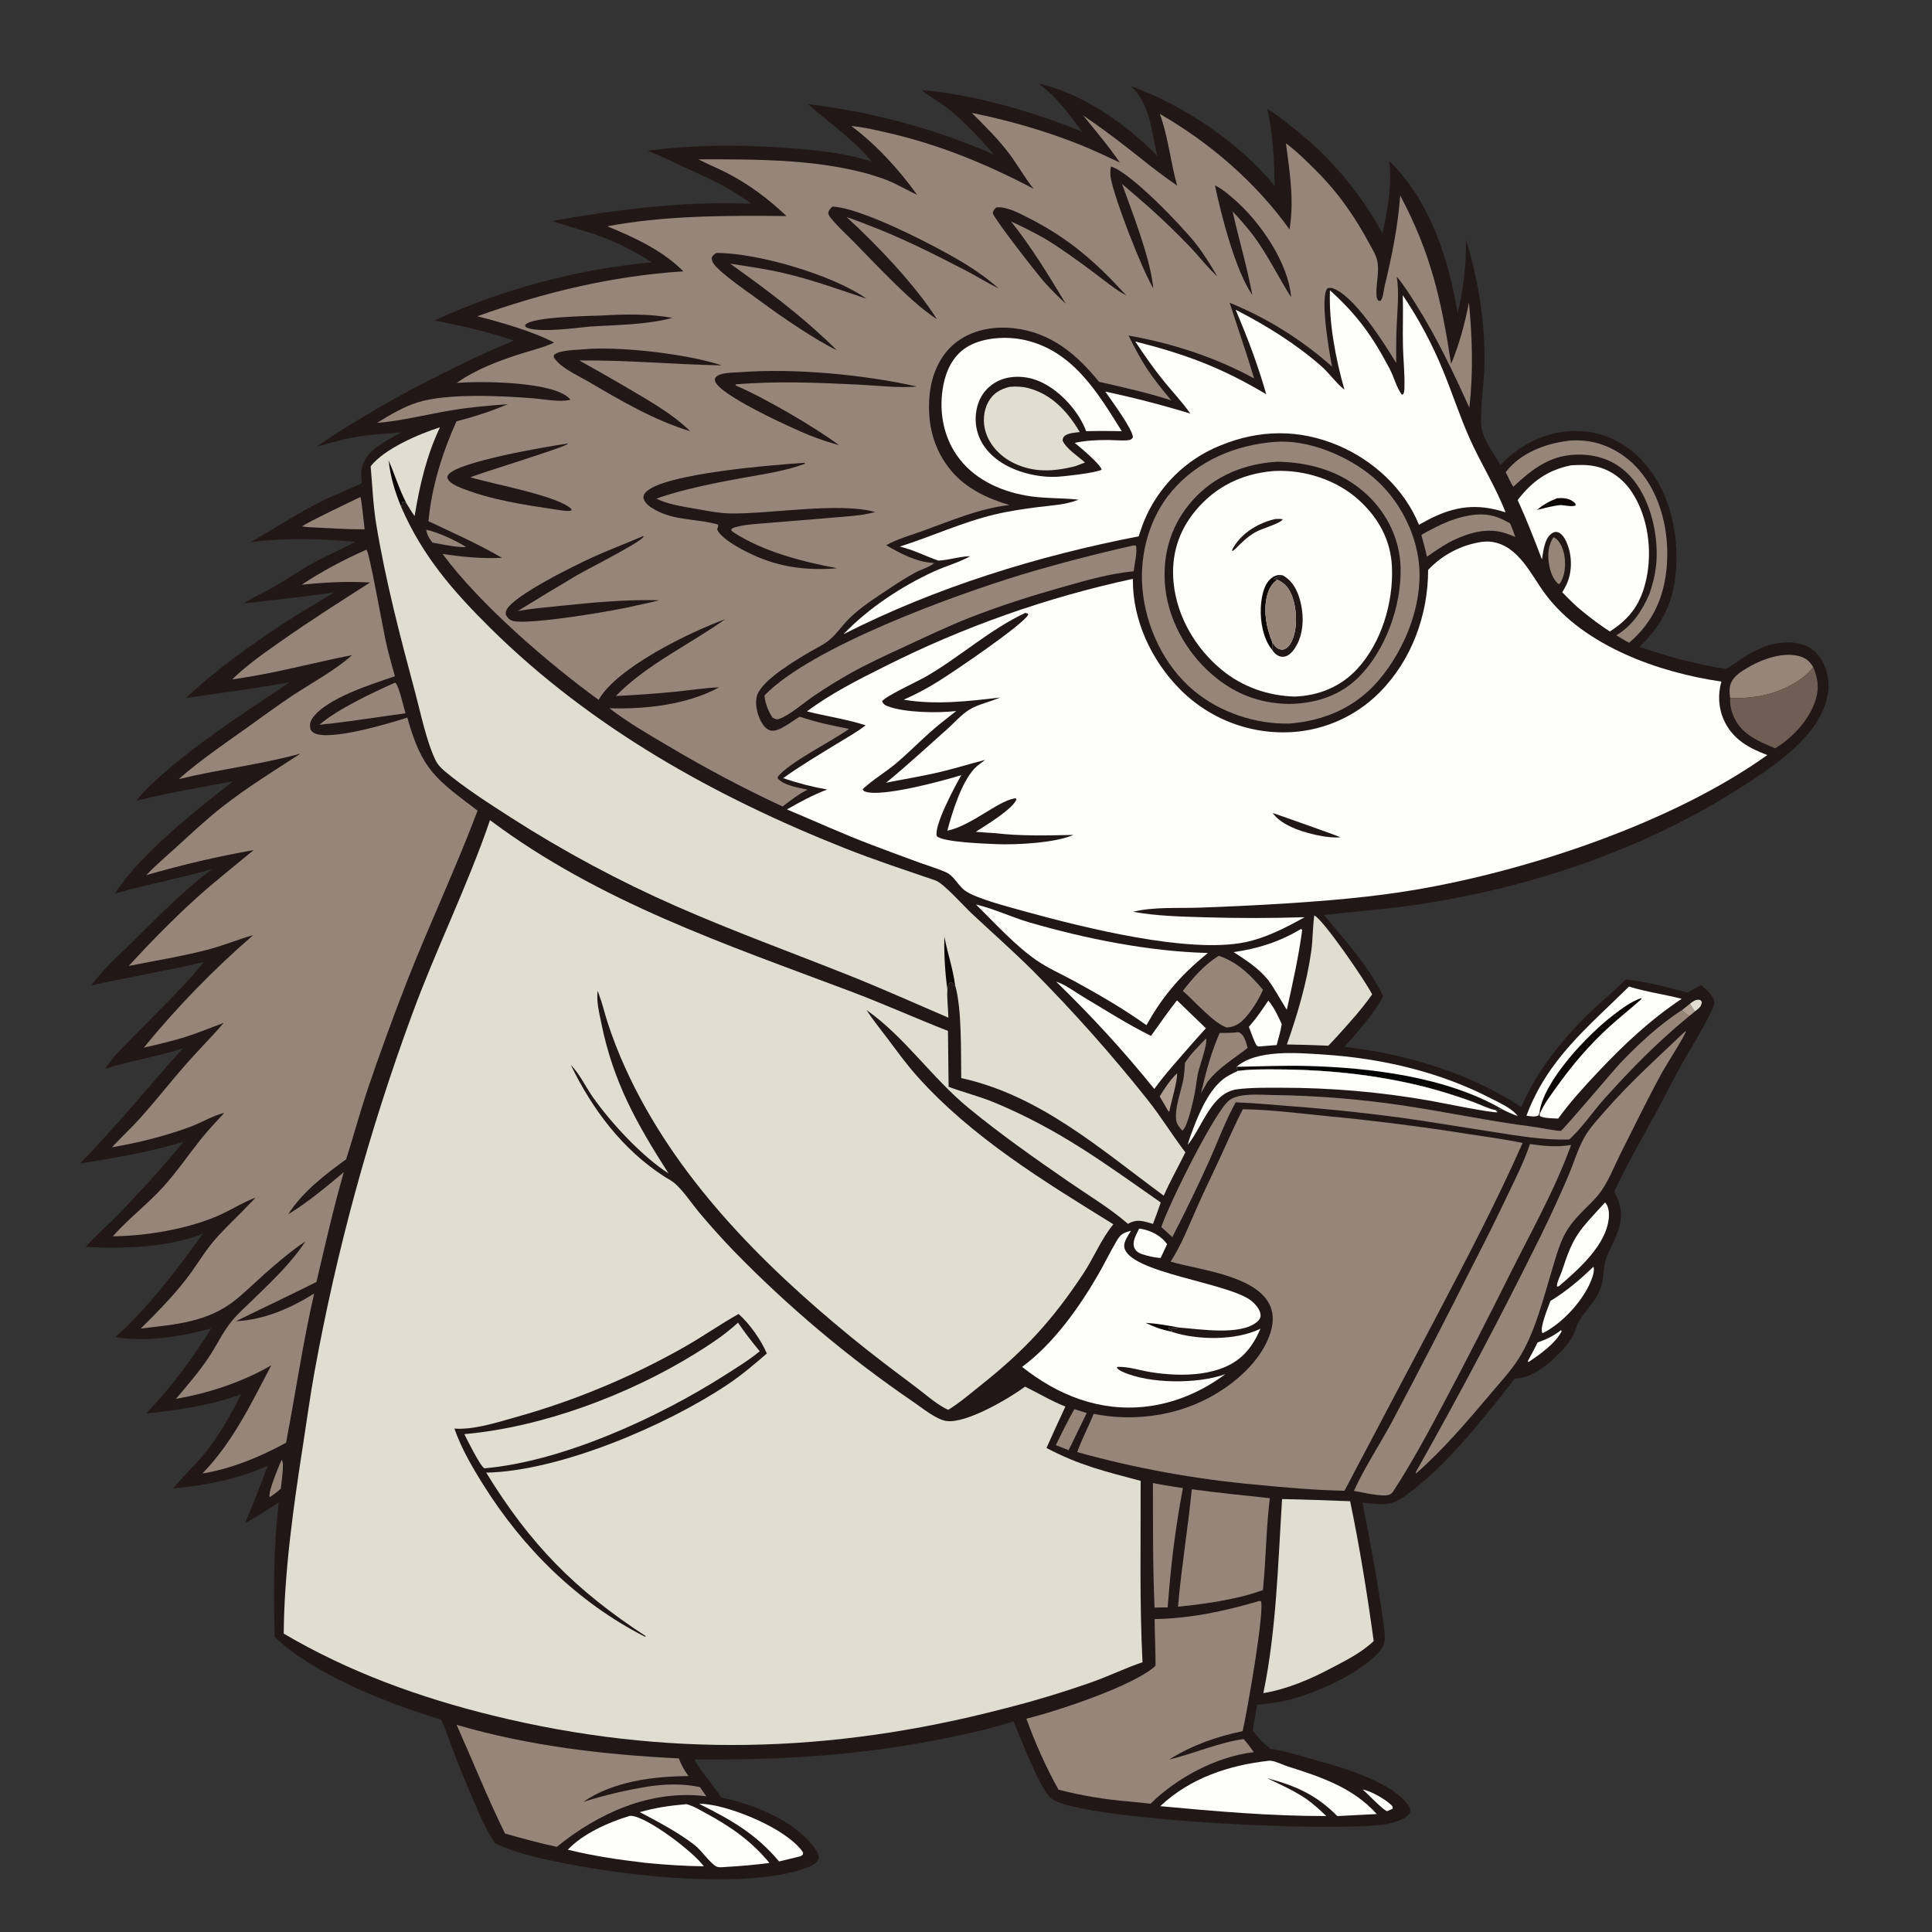 <?xml version="1.0" encoding="UTF-8"?>
<!-- Generated by Pixelmator Pro 2.4.7 -->
<svg width="1024" height="1024" viewBox="0 0 1024 1024" xmlns="http://www.w3.org/2000/svg" xmlns:xlink="http://www.w3.org/1999/xlink">
    <rect x="0" y="0" width="1024" height="1024" fill="#333333" stroke="none"/>
    <path id="Percorso" fill="#211717" stroke="none" d="M 550.52 44.406 C 553.318 44.648 556.173 45.754 558.843 46.63 C 578.998 53.249 598.63 67.601 613.432 82.621 C 610.218 69.932 609.725 55.138 599.521 45.724 C 626.641 55.238 657.433 76.008 675.601 98.491 C 675.336 84.544 674.785 71.393 671.687 57.736 C 676.346 60.428 680.688 64.049 684.925 67.369 C 704.851 82.978 720.473 101.363 732.701 123.547 C 735.557 111.896 737.86 97.219 736.319 85.367 C 757.818 105.969 767.944 137.463 772.548 166.107 C 775.683 153.214 777.134 140.427 777.023 127.163 C 783.762 148.975 787.562 173.208 786.712 196.077 C 786.431 203.648 784.027 220.895 785.341 227.26 C 786.682 233.762 791.91 240.731 795.291 246.387 C 795.909 245.732 796.542 245.092 797.191 244.467 C 807.685 234.368 821.555 228.084 836.262 228.434 C 849.26 228.743 861.038 234.246 869.937 243.658 C 883.924 258.452 889.193 279.034 888.502 299.016 C 887.882 316.965 881.93 330.65 868.865 342.883 C 883.882 347.904 899.326 352.226 914.991 354.603 C 923.696 348.928 931.388 342.648 942.002 340.953 C 948.375 339.936 955.344 340.332 960.671 344.366 C 965.461 347.992 968.145 353.913 968.94 359.757 C 970.27 369.533 965.622 379.769 959.689 387.298 C 949.432 400.315 931.866 411.731 917.783 420.445 C 868.809 450.747 812.295 469.839 755.536 478.804 C 737.655 481.628 719.703 482.946 701.735 484.97 C 713.445 499.079 724.806 511.265 733.141 527.933 C 728.09 537.67 719.787 546.589 712.621 554.824 C 745.096 558.638 778.929 568.596 806.322 586.79 C 814.774 567.077 828.719 549.946 844.198 535.22 C 849.944 529.753 856.083 524.713 861.715 519.127 C 872.795 520.405 883.589 523.121 894.323 526.055 C 896.834 524.836 899.278 523.387 901.728 522.043 C 903.91 524.258 907.437 527.032 908.441 529.984 C 909.142 532.047 907.65 534.762 906.754 536.646 C 902.317 545.971 896.504 554.84 891.462 563.863 C 886.497 572.75 882.003 581.905 877.12 590.842 C 869.773 604.287 862.015 617.726 855.551 631.619 C 857.483 635.399 858.993 638.737 859.144 643.085 C 859.456 652.074 854.344 658.889 851.309 666.883 C 849.558 671.496 850.172 677.087 848.617 681.924 C 846.233 689.34 841.278 693.307 837.331 699.529 C 836.027 701.583 835.325 704.142 834.377 706.381 C 832.634 710.496 829.598 714.051 826.515 717.235 C 820.501 723.449 811.935 730.441 802.964 730.596 C 787.189 750.627 769.437 773.525 749.382 789.363 C 738.162 798.224 735.9 798.031 722.159 796.403 C 725.43 813.509 728.798 830.591 731.395 847.815 C 732.306 853.856 733.444 860.008 733.928 866.094 C 734.243 870.051 733.523 872.571 730.873 875.588 C 721.618 886.127 700.678 895.893 687.397 899.763 C 680.396 901.803 673.527 902.936 666.284 903.548 L 663.965 916.952 C 666.68 921.039 669.495 923.866 673.349 926.894 C 679.557 927.66 685.677 929.649 691.694 931.325 C 707.498 935.727 736.286 943.12 746.183 956.492 C 747.199 957.865 747.561 958.873 747.342 960.613 C 746.356 962.603 744.826 963.461 742.851 964.338 C 741.408 964.977 739.928 965.516 738.412 965.954 C 736.895 966.392 735.356 966.726 733.795 966.955 C 705.418 971.073 585.007 965.154 560.614 955.045 C 558.707 954.255 557.043 953.406 555.697 951.8 C 550.406 945.487 540.687 920.903 537.22 912.312 C 523.741 916.658 509.678 919.697 495.78 922.367 C 451.988 930.781 412.496 932.868 367.96 932.541 C 372.018 939.822 377.794 945.69 382.225 952.668 C 399.33 956.373 419.809 964.262 430.999 978.476 C 432.676 980.607 434.173 982.59 433.823 985.408 C 432.312 988.082 430.149 989.071 427.314 990.083 C 395.554 1001.43 334.27 994.427 301.317 988 C 288.382 985.477 274.328 982.695 262.389 976.927 C 258.864 971.632 256.087 966.034 253.497 960.236 C 249.386 950.726 245.28 941.138 241.548 931.474 C 238.962 924.78 236.779 917.799 233.654 911.344 C 205.937 903.124 166.297 887.587 145.624 867.598 C 144.858 843.132 145.006 820.761 147.719 796.42 C 141.795 800.111 136.062 804.003 129.915 807.33 C 134.085 797.229 138.147 787.162 141.897 776.891 C 125.852 784.005 109.241 787.299 91.862 788.898 C 96.083 783.325 101.596 778.412 106.177 773.082 C 115.203 762.579 121.611 751.296 127.79 738.998 C 112.104 744.861 93.946 747.441 77.349 749.204 C 90.81 735.478 101.687 720.269 112.008 704.108 C 95.845 708.335 77.714 711.553 61.098 708.672 C 77.781 694.086 94.503 672.138 107.437 653.966 C 88.99 661.225 65.028 661.981 45.377 660.941 C 50.73 654.918 56.979 649.479 62.625 643.688 C 74.702 631.323 86.257 618.49 97.293 605.187 C 79.196 610.652 61.035 613.675 42.448 616.689 C 61.439 597.267 78.719 575.865 96.893 555.658 C 83.367 560.19 69.22 562.057 55.773 566.51 C 59.986 559.61 66.747 553.566 72.366 547.78 C 84.411 535.375 97.165 523.378 108.04 509.919 C 88.248 514.472 68.313 517.949 48.48 522.253 C 54.672 513.615 62.735 506.619 70.267 499.182 C 83.729 485.893 97.217 471.941 112.437 460.647 C 95.39 465.508 77.923 468.796 60.86 473.595 C 74.388 452.575 103.551 429.688 123.442 414.125 C 106.163 417.368 89.202 420.13 72.133 424.515 C 89.132 403.616 130.035 377.372 153.401 361.712 C 135.149 364.804 116.878 367.343 98.561 369.988 C 114.951 354.327 138.023 338.152 157.187 326.03 C 163.778 321.861 170.611 318.102 177.186 313.9 C 161.254 316.457 145.056 317.875 129.037 319.879 C 134.113 316.574 139.885 314.09 145.156 311.068 C 151.797 307.262 158.018 302.791 164.73 299.081 C 172.433 294.823 180.547 291.381 188.28 287.181 C 169.634 285.539 151.36 284.909 132.773 287.362 C 144.924 280.341 156.737 272.688 169.223 266.268 C 176.601 262.474 184.31 259.701 191.745 256.114 C 191.559 253.078 191.189 249.968 192.042 247.004 C 194.572 238.215 205.278 233.359 212.686 229.18 C 204.43 229.869 195.651 230.313 187.508 231.785 C 180.883 232.983 174.233 235.126 167.686 236.76 C 199.731 215.018 236.72 195.634 272.335 180.467 C 257.865 175.554 245.146 172.86 230.242 169.845 C 234.787 167.763 239.373 165.778 244.001 163.889 C 248.629 162 253.295 160.21 257.998 158.518 C 262.701 156.826 267.438 155.233 272.209 153.74 C 276.98 152.247 281.78 150.856 286.609 149.565 C 291.438 148.274 296.292 147.086 301.171 146 C 306.05 144.913 310.95 143.93 315.871 143.05 C 320.792 142.17 325.728 141.394 330.681 140.722 C 335.634 140.05 340.6 139.482 345.577 139.019 C 336.915 133.715 328.001 128.805 318.436 125.317 C 309.923 122.212 301.086 120.043 292.503 117.127 C 327.726 110.942 362.375 106.508 398.23 107.999 C 387.463 99.819 376.039 94.735 363.866 89.136 C 357.017 85.986 350.297 82.721 343.307 79.88 C 368.605 76.649 392.802 76.567 418.253 78.496 C 433.177 79.627 447.593 81.092 461.968 85.563 C 452.022 73.529 439.84 65.476 428.347 55.245 C 432.586 55.743 436.815 56.319 441.032 56.973 C 445.25 57.627 449.454 58.358 453.645 59.168 C 457.836 59.977 462.01 60.864 466.168 61.828 C 470.326 62.792 474.465 63.832 478.585 64.949 C 482.704 66.066 486.802 67.258 490.877 68.527 C 494.952 69.795 499.003 71.138 503.029 72.556 C 507.054 73.975 511.052 75.467 515.023 77.033 C 518.994 78.599 522.934 80.238 526.844 81.949 C 519.444 73.413 511.335 64.542 502.456 57.539 C 498.177 54.165 493.356 51.602 489.101 48.204 L 488.586 47.785 C 514.892 49.782 549.307 59.615 573.662 69.896 C 566.596 60.568 560.193 51.267 550.52 44.406 Z"/>
    <path id="path1" fill="#b1a092" stroke="none" d="M 895.718 532.004 C 896.545 533.422 897.303 534.81 898.428 536.022 L 895.405 538.475 C 893.946 537.56 892.497 536.821 891.547 535.335 L 895.718 532.004 Z"/>
    <path id="path2" fill="#e0ddd1" stroke="none" d="M 895.718 532.004 C 897.197 530.859 898.734 529.581 900.742 529.932 C 901.491 530.063 901.572 530.472 901.996 531.038 C 901.739 533.469 900.758 534.129 898.914 535.631 L 898.428 536.022 C 897.303 534.81 896.545 533.422 895.718 532.004 Z"/>
    <path id="path3" fill="#fefefd" stroke="none" d="M 722.223 948.477 C 726.549 949.187 734.021 953.527 737.238 956.539 C 738.106 957.353 738.111 957.513 738.157 958.634 C 737.199 959.141 736.202 959.545 735.203 959.963 C 733.116 959.496 724.654 950.45 722.223 948.477 Z"/>
    <path id="path4" fill="#96867a" stroke="none" d="M 149.225 773.83 C 149.292 773.893 149.369 773.947 149.427 774.019 C 150.792 775.701 149.074 786.406 148.818 789.039 C 147.067 790.725 145.057 792.077 143.086 793.491 L 142.883 793.284 C 142.181 790.359 147.797 777.059 149.225 773.83 Z"/>
    <path id="path5" fill="#fefefd" stroke="none" d="M 827.391 705.018 L 827.725 705.599 C 824.279 712.218 816.124 717.912 810.067 721.959 L 809.819 721.304 C 811.622 718.089 813.337 714.829 814.966 711.523 C 819.709 709.881 823.393 708.071 827.391 705.018 Z"/>
    <path id="path6" fill="#96867a" stroke="none" d="M 569.417 746.901 C 571.617 747.55 573.809 748.224 575.993 748.925 L 566.398 768.615 L 559.596 765.943 C 562.757 759.528 565.917 753.139 569.417 746.901 Z"/>
    <path id="path7" fill="#96867a" stroke="none" d="M 823.397 284.74 C 823.653 284.875 823.92 284.991 824.165 285.146 C 827.048 286.966 828.573 291.141 829.115 294.313 C 829.978 299.369 829.598 305.268 826.556 309.541 L 825.771 309.355 C 823.117 306.794 821.822 303.397 821.159 299.824 C 820.18 294.546 820.318 289.296 823.397 284.74 Z"/>
    <path id="path8" fill="#fefefd" stroke="none" d="M 603.797 651.166 C 604.401 651.237 605.002 651.321 605.597 651.451 C 610.596 652.544 615.676 655.188 618.576 659.463 L 615.159 666.762 C 611.947 666.585 608.349 665.742 605.295 664.725 C 603.524 664.135 602.044 663.19 601.268 661.422 C 599.811 658.104 602.411 654.088 603.797 651.166 Z"/>
    <path id="path9" fill="#fefefd" stroke="none" d="M 672.22 530.35 C 675.219 533.758 677.474 538.687 679.35 542.79 C 678.784 546.523 677.615 550.247 676.658 553.903 C 673.753 554.067 670.844 554.375 667.944 554.628 C 666.932 554.621 667.184 554.72 666.412 554.442 C 665.374 554.069 662.62 545.85 661.914 544.261 C 662.268 543.844 662.614 543.416 662.973 543.002 C 666.417 539.028 669.274 534.696 672.22 530.35 Z"/>
    <path id="path10" fill="#fefefd" stroke="none" d="M 844.443 671.493 L 844.693 671.783 C 844.995 673.396 844.559 675.185 844.057 676.72 C 840.276 688.264 828.486 701.225 817.747 706.57 L 817.385 706.33 C 816.065 703.409 820.662 692.672 821.778 689.524 C 830.215 684.379 837.36 678.323 844.443 671.493 Z"/>
    <path id="path11" fill="#fefefd" stroke="none" d="M 850.689 637.335 C 850.821 637.473 850.968 637.598 851.084 637.748 C 852.684 639.807 852.931 642.906 852.715 645.416 C 851.473 659.875 836.562 672.849 826.366 681.63 C 825.869 681.914 826.212 681.754 825.27 681.929 C 825.256 681.775 825.225 681.621 825.227 681.465 C 825.267 679.25 827.142 675.87 827.86 673.66 C 834.169 654.235 836.78 652.621 850.689 637.335 Z"/>
    <path id="path12" fill="#fefefd" stroke="none" d="M 370.56 956.092 C 371.709 956.065 372.855 956.107 373.999 956.219 C 388.52 957.745 416.173 969.1 425.036 980.969 C 425.717 981.882 425.718 981.804 425.531 982.992 L 424.252 983.866 L 412.947 986.605 C 400.579 971.911 387.405 964.503 370.56 956.092 Z"/>
    <path id="path13" fill="#96867a" stroke="none" d="M 209.12 361.937 L 209.735 362.048 C 211.689 364.418 213.87 374.656 214.928 378.054 C 201.825 379.825 188.804 381.905 175.666 383.46 C 173.53 383.601 171.38 383.92 169.251 384.157 C 179.086 375.757 197.045 367.333 209.12 361.937 Z"/>
    <path id="path14" fill="#96867a" stroke="none" d="M 782.787 272.705 C 789.779 272.309 794.41 274.006 800.386 277.397 C 801.448 279.726 802.246 282.184 803.113 284.592 C 801.615 283.955 800.098 283.367 798.562 282.827 C 788.694 279.334 778.839 282.269 769.783 286.576 C 765.009 288.991 760.715 292.05 756.322 295.081 C 755.481 291.195 754.347 287.34 753.338 283.492 C 763.001 278.112 771.599 273.699 782.787 272.705 Z"/>
    <path id="path15" fill="#fefefd" stroke="none" d="M 689.525 492.397 L 690.209 492.812 C 688.289 507.114 685.169 521.129 682.03 535.199 C 678.659 529.933 675.85 524.439 672.126 519.38 C 666.807 512.918 660.73 509.145 653.842 504.634 C 666.811 502.815 678.258 499.133 689.525 492.397 Z"/>
    <path id="path16" fill="#96867a" stroke="none" d="M 917.017 370.081 C 916.765 367.938 916.491 365.624 916.975 363.497 C 917.809 359.829 920.885 357.283 923.901 355.332 C 931.741 350.26 943.617 345.356 953.089 347.629 C 956.955 348.557 959.002 350.248 961.054 353.588 C 954.647 362.166 941.089 367.803 930.767 369.255 C 926.206 369.897 921.619 370.072 917.017 370.081 Z"/>
    <g id="cravatta">
        <path id="path17" fill="#b1a092" stroke="none" d="M 623.867 568.879 C 624.22 572.849 620.634 584.272 619.785 589.068 L 619.307 589.032 L 618.258 587.294 L 614.636 581.111 C 617.411 576.694 620.076 572.5 623.867 568.879 Z"/>
        <path id="path18" fill="#96867a" stroke="none" d="M 654.797 547.251 C 655.746 547.074 656.343 546.871 657.232 547.449 C 659.7 549.056 660.51 552.757 661.277 555.414 C 653.676 561.416 646.042 565.699 639.941 573.495 L 636.556 579.457 C 639.115 568.354 641.883 557.938 646.455 547.456 C 649.274 547.547 651.986 547.494 654.797 547.251 Z"/>
        <path id="path19" fill="#96867a" stroke="none" d="M 639.295 550.402 C 640.041 553.681 635.689 565.156 634.907 569.049 C 634.246 572.336 633.939 575.694 633.314 578.994 C 632.614 582.693 629.519 597.319 626.664 599.27 L 625.751 598.266 C 624.802 597.038 623.826 595.825 623.516 594.268 C 622.253 587.913 625.973 578.631 627.166 572.277 C 627.723 569.312 627.905 566.343 628.046 563.334 C 631.174 558.512 635.265 554.459 639.295 550.402 Z"/>
        <path id="path20" fill="#96867a" stroke="none" d="M 645.959 506.578 C 655.966 510.018 662.666 516.612 669.408 524.593 C 667.319 529.453 664.184 534.492 660.784 538.554 C 657.79 542.131 655.015 544.182 650.337 544.619 C 643.749 542.816 632.802 530.254 626.932 525.194 C 632.489 518.078 638.245 511.402 645.959 506.578 Z"/>
    </g>
    <path id="path21" fill="#fefefd" stroke="none" d="M 363.567 956.268 C 363.672 956.272 363.78 956.256 363.882 956.279 C 367.204 957.013 371.2 959.467 374.197 961.091 C 387.325 968.199 398.254 975.76 407.806 987.406 C 400.271 988.375 392.71 989.068 385.125 989.486 C 383.718 989.57 381.076 989.969 379.77 989.326 C 376.498 987.715 371.787 980.691 368.114 977.869 C 359.247 971.057 348.993 965.668 339.126 960.475 C 347.069 958.152 355.337 956.959 363.567 956.268 Z"/>
    <path id="path22" fill="#fefefd" stroke="none" d="M 333.406 962.573 C 333.882 962.445 333.935 962.398 334.507 962.43 C 343.099 962.918 367.785 981.744 373.032 989.186 C 362.619 989.05 352.383 988.368 342.02 987.339 C 328.099 985.696 314.58 983.76 300.969 980.365 C 308.829 972.01 322.554 965.813 333.406 962.573 Z"/>
    <path id="path23" fill="#6f5e54" stroke="none" d="M 961.054 353.588 C 963.96 360.329 964.286 366.115 961.583 373.056 C 957.78 382.822 949.698 391.169 940.897 396.639 C 931.58 392.693 922.429 389.054 918.457 378.773 C 917.397 376.03 916.844 373.025 917.017 370.081 C 921.619 370.072 926.206 369.897 930.767 369.255 C 941.089 367.803 954.647 362.166 961.054 353.588 Z"/>
    <path id="path24" fill="#fefefd" stroke="none" d="M 655.418 565.432 C 666.055 556.097 687.847 558.054 701.379 558.924 C 732.148 560.903 762.979 568.027 790.476 582.303 C 794.713 584.502 800.588 587.101 803.77 590.718 C 803.994 590.973 804.206 591.24 804.424 591.502 C 801.394 590.508 798.711 589.243 795.895 587.751 C 794.752 588.069 793.767 588.307 792.575 588.39 C 788.868 587.739 784.602 585.48 781.01 584.158 C 774.701 581.859 768.323 579.772 761.875 577.899 C 734.517 570.135 705.259 566.904 676.873 566.824 C 669.892 566.804 662.921 566.676 655.992 567.664 L 655.418 565.432 Z"/>
    <linearGradient id="linearGradient1" x1="739.319" y1="569.579" x2="737.94" y2="581.652" gradientUnits="userSpaceOnUse">
        <stop offset="1e-05" stop-color="#000000" stop-opacity="1"/>
        <stop offset="1" stop-color="#221a18" stop-opacity="1"/>
    </linearGradient>
    <path id="path25" fill="url(#linearGradient1)" stroke="none" d="M 655.418 565.432 C 667.688 565.225 680.068 564.675 692.33 564.98 C 725.855 565.811 766.442 570.689 795.895 587.751 C 794.752 588.069 793.767 588.307 792.575 588.39 C 788.868 587.739 784.602 585.48 781.01 584.158 C 774.701 581.859 768.323 579.772 761.875 577.899 C 734.517 570.135 705.259 566.904 676.873 566.824 C 669.892 566.804 662.921 566.676 655.992 567.664 L 655.418 565.432 Z"/>
    <path id="path26" fill="#96867a" stroke="none" d="M 830.816 233.685 C 833.307 233.291 836.128 233.369 838.641 233.525 C 850.238 234.242 861.208 240.39 868.735 249.102 C 880.507 262.726 884.864 282.383 883.438 300.022 C 882.109 316.465 876.083 329.917 863.504 340.661 C 861.153 339.509 858.938 338.069 856.701 336.712 C 865.251 331.56 870.253 323.874 874.166 314.918 C 876.278 308.781 877.722 302.865 878.018 296.358 C 878.693 281.516 874.231 263.289 863.86 252.195 C 857.018 244.875 848.196 241.268 838.238 240.961 C 822.637 240.478 812.897 247.894 802.062 258.029 C 800.578 255.559 799.361 252.858 798.066 250.28 C 798.153 250.165 798.24 250.049 798.328 249.934 C 805.964 240.087 818.843 235.232 830.816 233.685 Z"/>
    <path id="path27" fill="#fefefd" stroke="none" d="M 655.992 567.664 C 662.921 566.676 669.892 566.804 676.873 566.824 C 705.259 566.904 734.517 570.135 761.875 577.899 C 768.323 579.772 774.701 581.859 781.01 584.158 C 784.602 585.48 788.868 587.739 792.575 588.39 L 793.737 589.484 C 791.969 590.236 762.452 584.191 758.236 583.444 C 745.071 581.113 731.829 579.369 718.509 578.214 C 705.19 577.059 691.845 576.496 678.475 576.527 C 671.013 576.534 663.09 576.38 655.689 577.349 C 642.262 579.106 637.356 596.918 629.908 606.315 C 629.781 606.475 629.65 606.632 629.521 606.79 C 629.928 605.192 630.416 603.619 630.986 602.072 C 634.582 592.233 639.635 579.139 647.884 572.321 C 650.312 570.313 653.158 568.985 655.992 567.664 Z"/>
    <path id="path28" fill="#fefefd" stroke="none" d="M 559.774 520.286 C 564.625 521.785 569.741 525.766 574.162 528.388 C 585.965 535.389 597.733 542.98 610.048 549.045 C 614.612 542.719 618.983 536.33 623.826 530.204 L 639.14 544.997 L 632.649 552.222 C 625.604 560.444 618.164 568.406 611.793 577.169 C 595.414 556.812 578.47 538.477 559.774 520.286 Z"/>
    <path id="path29" fill="#e0ddd1" stroke="none" d="M 696.59 485.193 C 701.18 487.112 723.833 520.128 727.271 527.047 C 721.696 535.013 715.144 542.14 708.649 549.353 C 707.156 551.014 705.59 552.618 704.058 554.245 C 696.729 553.916 689.397 553.698 682.062 553.591 C 687.644 537.821 692.693 520.715 694.996 504.141 C 695.87 497.857 695.714 491.484 696.59 485.193 Z"/>
    <path id="path30" fill="#e0ddd1" stroke="none" d="M 535.001 205.058 C 538.442 204.769 541.586 204.815 544.971 205.687 C 557.448 208.902 565.993 218.306 572.291 228.995 C 570.027 229.331 566.457 229.442 564.593 230.828 C 563.496 231.644 563.434 232.099 563.193 233.347 C 564.548 237.468 571.844 242.148 575.076 245.162 L 569.57 247.203 C 558.283 249.933 547.94 250.646 537.236 245.403 C 530.469 242.089 524.744 236.345 522.445 229.051 C 520.797 223.826 521.196 217.715 523.902 212.901 C 526.452 208.363 530.115 206.323 535.001 205.058 Z"/>
    <path id="path31" fill="#fefefd" stroke="none" d="M 863.39 522.905 C 872.55 525.736 882.062 527.018 891.34 529.384 C 874.451 540.683 860.59 553.709 846.687 568.482 C 839.432 576.192 832.052 584.279 825.859 592.884 C 822.916 592.67 818.917 592.84 816.269 591.597 C 815.963 590.557 815.952 591.052 816.213 590.11 L 815.981 589.425 L 815.456 591.188 C 813.471 592.192 811.213 591.595 809.041 591.356 C 820.298 561.279 841.524 544.514 863.39 522.905 Z"/>
    <path id="path32" fill="#0c0706" stroke="none" d="M 815.981 589.425 C 818.365 572.581 841.653 548.198 855.257 537.876 C 859.524 534.638 864.762 530.637 869.886 529.047 L 869.969 529.548 C 864.373 534.593 858.419 539.231 852.853 544.311 C 842.389 553.862 833.414 564.368 825.191 575.887 C 821.943 580.437 818.437 584.95 816.213 590.11 L 815.981 589.425 Z"/>
    <path id="path33" fill="#fefefd" stroke="none" d="M 672.538 933.236 C 672.858 933.234 673.179 933.204 673.498 933.23 C 676.171 933.448 680.031 935.457 682.723 936.308 C 700.02 941.773 717.263 947.527 729.698 961.484 L 708.822 962.556 C 697.693 951.331 686.633 946.407 671.526 942.464 C 678.645 945.816 685.754 949.049 692.32 953.429 C 696.14 956.166 699.599 959.277 702.968 962.543 C 673.618 962.594 644.152 960.027 614.948 957.312 C 630.81 942.393 651.248 935.617 672.538 933.236 Z"/>
    <path id="path34" fill="#96867a" stroke="none" d="M 891.547 535.335 C 892.497 536.821 893.946 537.56 895.405 538.475 C 879.072 551.779 864.247 566.817 850.227 582.516 C 844.056 589.426 838.542 597.793 831.706 603.956 C 818.277 604.387 804.703 602.043 791.473 599.956 L 753.114 593.92 C 730.203 590.556 707.2 588.017 684.107 586.302 C 674.394 585.546 664.672 584.596 654.934 584.249 C 649.577 593.922 645.553 604.798 641.074 614.919 C 634.863 628.682 628.29 642.269 621.355 655.682 C 619.456 653.878 617.465 652.15 615.523 650.39 C 615.558 650.289 615.594 650.189 615.627 650.088 C 619.198 639.038 644.054 588.474 651.717 583.035 C 657.201 579.143 668.038 580.305 674.598 580.385 C 697.76 580.668 721.509 582.588 744.415 586.044 C 767.033 589.456 789.37 594.241 812.076 597.129 C 814.413 597.427 826.179 599.634 827.224 599.397 C 828.412 599.128 855.067 567.381 858.761 563.501 C 868.461 553.315 879.696 542.898 891.547 535.335 Z"/>
    <path id="path35" fill="#fefefd" stroke="none" d="M 517.257 479.407 C 526.703 481.579 536.269 486.182 545.716 488.927 C 575.636 497.619 608.964 504.286 640.203 505.103 C 632.867 511.097 626.336 517.149 620.36 524.521 C 615.485 530.34 611.346 536.761 607.642 543.373 C 595.395 534.632 582.597 527.231 569.414 520.014 C 562.815 516.402 555.57 513.251 549.395 508.989 C 537.988 501.116 527.223 489.144 517.257 479.407 Z"/>
    <path id="path36" fill="#96867a" stroke="none" d="M 600.847 289.081 C 601.166 289.038 601.8 289.196 602.128 289.245 C 602.855 293 601.288 298.873 600.868 302.788 C 588.671 303.934 576.514 307.382 564.76 310.695 C 547.537 315.549 530.192 320.95 513.545 327.545 C 502.201 332.04 491.098 337.313 480.034 342.453 C 470.094 347.071 460.08 351.601 450.517 356.971 C 443.982 360.673 437.602 364.626 431.378 368.831 C 426.19 372.347 418.722 378.972 413.027 381.016 C 411.494 381.566 410.749 380.982 409.416 380.324 C 407.028 376.554 405.667 373.062 405.173 368.607 C 430.393 342.643 506.154 315.324 541.635 304.521 C 561.19 298.674 580.927 293.528 600.847 289.081 Z"/>
    <path id="path37" fill="#96867a" stroke="none" d="M 893.38 546.453 C 893.39 546.603 893.419 546.753 893.412 546.904 C 893.339 548.466 882.951 564.759 881.295 567.774 C 873.46 582.035 866.287 596.818 858.972 611.361 C 855.879 617.511 853.261 624.231 849.552 630.01 C 844.054 638.577 834.361 644.038 828.885 655.121 C 826.134 660.689 824.48 666.883 822.677 672.81 C 818.02 688.128 813.516 706.653 804.905 720.125 C 800.565 726.914 794.841 733.037 789.649 739.183 C 777.396 753.691 764.828 768.441 750.52 780.979 L 750.423 780.228 C 773.707 738.987 795.834 697.134 816.804 654.669 C 821.94 644.198 826.804 633.601 831.395 622.88 C 834.596 615.3 836.875 606.675 841.584 599.882 C 844.312 595.947 847.687 592.321 850.83 588.713 C 864.043 573.54 878.856 560.302 893.38 546.453 Z"/>
    <path id="path38" fill="#fefefd" stroke="none" d="M 832.759 246.617 C 837.054 246.383 841.222 246.238 845.456 247.136 C 853.779 248.902 860.521 254.043 865.115 261.107 C 873.499 274 875.8 291.694 872.655 306.585 C 869.922 319.532 864.335 327.574 853.269 334.7 C 848.393 331.536 843.712 328.106 839.225 324.411 C 835.195 321.26 831.587 317.585 828.044 313.909 C 828.735 312.727 829.422 311.537 830.032 310.31 C 833.213 303.916 833.362 295.802 830.986 289.118 C 830.126 286.698 828.441 283.019 825.777 282.112 C 824.625 281.72 823.501 281.982 822.523 282.664 C 818.533 285.448 817.987 292.191 817.267 296.534 C 813.226 285.923 809.121 275.359 804.397 265.029 C 812.057 255.075 820.393 249.091 832.759 246.617 Z"/>
    <path id="path39" fill="#0c0706" stroke="none" d="M 825.28 264.075 C 828.219 263.854 831.616 263.98 833.986 265.99 C 834.85 266.723 835.048 266.764 835.146 267.929 C 833.004 268.717 829.552 267.817 827.229 267.685 C 823.029 268.056 818.764 269.311 814.652 270.252 C 818.017 267.404 821.212 265.674 825.28 264.075 Z"/>
    <path id="path40" fill="#96867a" stroke="none" d="M 810.883 606.379 C 818.406 607.373 825.22 608.172 832.738 606.828 C 824.049 630.772 811.295 653.3 799.944 676.042 C 788.894 698.181 777.729 720.13 766.108 741.976 C 757.32 758.498 748.552 774.97 738.307 790.653 C 737.562 791.524 737.875 791.261 737.024 791.892 C 734.161 794.012 721.255 790.732 717.593 790.207 C 723.24 777.785 731.066 765.995 737.583 753.976 C 752.563 725.721 767.222 697.301 781.561 668.715 C 787.854 656.534 793.936 644.248 799.806 631.858 C 803.802 623.507 807.986 615.191 810.883 606.379 Z"/>
    <path id="path41" fill="#e0ddd1" stroke="none" d="M 679.527 794.539 C 691.543 794.75 703.586 795.244 715.596 795.682 C 720.696 820.102 724.693 845.074 728.09 869.789 C 721.707 875.918 713.155 880.204 705.332 884.259 C 694.574 890.045 681.692 895.441 669.59 897.392 C 676.499 864.469 677.389 828.154 679.527 794.539 Z"/>
    <path id="path42" fill="#fefefd" stroke="none" d="M 541.736 724.474 C 558.132 712.391 571.599 693.551 581.787 676.039 C 585.301 670 588.316 663.662 591.875 657.66 C 594.009 654.062 595.457 653.37 599.434 652.343 C 598.069 654.68 595.53 658.006 595.884 660.837 C 597.607 674.62 651.717 679.812 663.48 689.648 C 665.515 691.35 668.176 694.421 668.144 697.253 C 668.128 698.652 667.29 699.747 666.271 700.611 C 657.462 708.085 635.649 704.394 624.716 703.614 C 624.402 703.672 624.088 703.735 623.773 703.788 C 622.612 703.985 621.66 703.854 620.509 703.683 C 619.865 703.587 620.147 703.584 619.555 703.685 L 619.267 704.422 L 618.848 704.018 L 621.304 705.22 L 620.672 705.719 C 620.837 705.794 620.995 705.888 621.168 705.945 C 634.62 710.368 655.158 710.614 668.056 704.242 C 666.116 708.858 663.667 713.114 660.291 716.84 C 648.423 729.939 626.085 729.827 610.026 727.279 C 604.446 726.393 597.921 724.241 592.39 724.476 L 591.956 724.958 C 592.831 725.992 593.812 726.549 595.03 727.1 C 609.27 733.543 634.65 733.647 649.472 728.331 C 637.067 737.536 622.678 743.796 607.232 745.536 C 582.823 748.288 560.69 739.56 541.736 724.474 Z"/>
    <path id="path43" fill="#0c0706" stroke="none" d="M 607.215 701.126 C 613.092 701.487 618.939 702.502 624.716 703.614 C 624.402 703.672 624.088 703.735 623.773 703.788 C 622.612 703.985 621.66 703.854 620.509 703.683 C 619.865 703.587 620.147 703.584 619.555 703.685 L 619.267 704.422 L 618.848 704.018 L 621.304 705.22 L 620.672 705.719 C 615.765 704.805 611.7 703.314 607.215 701.126 Z"/>
    <g id="vestito">
        <path id="path44" fill="#96867a" stroke="none" d="M 611.093 786.046 C 616.343 787.115 621.678 787.871 626.966 788.736 C 623.461 807.056 620.974 826.174 619.476 844.75 L 618.872 851.956 L 611.939 852.036 C 610.976 830.112 611.119 807.99 611.093 786.046 Z"/>
        <path id="path45" fill="#96867a" stroke="none" d="M 631.691 789.329 C 645.452 791.245 659.218 792.56 673.023 794.07 C 671.07 810.187 671.009 826.582 669.377 842.755 C 666.389 843.937 663.173 844.755 660.096 845.695 C 648.219 848.708 636.547 850.383 624.364 851.599 C 626.161 830.791 629.612 810.112 631.691 789.329 Z"/>
        <path id="path46" fill="#96867a" stroke="none" d="M 242.016 914.19 C 280.098 925.379 320.266 930.059 359.785 931.992 C 361.135 935.409 362.71 938.445 364.932 941.375 C 346.25 941.467 324.92 944.13 309.198 955.021 C 315.064 953.172 320.992 951.55 326.983 950.155 C 332.974 948.76 339.009 947.596 345.089 946.663 C 354.252 945.524 361.892 945.353 370.96 947.19 L 374.383 952.079 C 373.988 952.022 373.593 951.962 373.196 951.918 C 344.315 948.713 317.014 961.057 295.12 978.87 C 285.882 976.921 276.749 974.389 267.67 971.813 C 258.413 952.963 250.567 933.376 242.016 914.19 Z"/>
        <path id="path47" fill="#96867a" stroke="none" d="M 667.388 848.572 L 668.277 848.626 C 670.477 853.126 660.898 908.022 658.614 917.54 C 644.497 920.497 631.894 924.968 619.624 932.613 C 632.874 929.447 645.675 923.657 659.145 921.73 C 661.11 923.896 662.796 926.312 664.54 928.656 C 644.592 931.11 624.05 942.051 609.79 955.999 L 598.882 954.867 C 592.493 954.368 586.137 953.591 579.815 952.538 C 573.493 951.485 567.229 950.159 561.023 948.56 C 554.392 936.681 548.63 923.715 543.99 910.941 C 559.915 907.055 601.02 893.542 612.467 882.899 C 612.454 874.662 612.052 866.395 611.977 858.15 C 631.266 857.794 648.963 853.975 667.388 848.572 Z"/>
    </g>
    <path id="path48" fill="#96867a" stroke="none" d="M 675.624 234.212 C 693.316 232.758 714.172 241.57 727.524 252.725 C 741.115 264.08 750.604 281.891 752.16 299.567 C 754.043 320.948 744.445 344.478 730.74 360.561 C 718.455 374.977 701.948 382.033 683.382 383.511 C 665.426 383.883 646.739 377.655 632.888 366.166 C 616.999 352.985 607.186 332.154 605.489 311.721 C 603.979 293.538 609.244 274.178 621.2 260.202 C 634.899 244.187 654.849 235.794 675.624 234.212 Z"/>
    <path id="path49" fill="#211717" stroke="none" d="M 676.938 244.728 C 694.58 244.989 711.475 249.947 724.569 262.23 C 735.478 272.464 742.018 286.152 742.343 301.173 C 742.774 321.037 734.537 344.206 720.547 358.495 C 710.549 368.707 697.369 372.897 683.326 373.103 C 667.707 372.916 654.317 367.778 642.485 357.555 C 628.375 345.363 618.533 327.382 617.365 308.634 C 616.35 292.338 621.212 277.357 632.129 265.14 C 643.808 252.071 659.696 245.768 676.938 244.728 Z"/>
    <path id="path50" fill="#fefefd" stroke="none" d="M 674.352 249.712 C 674.839 249.676 675.326 249.647 675.814 249.624 C 691.649 248.909 708.603 254.407 720.349 265.146 C 730.707 274.616 737.151 286.376 737.761 300.505 C 738.573 319.267 732.267 340.521 719.394 354.505 C 710.622 364.035 698.951 368.731 686.159 369.192 C 672.146 368.807 658.628 364.098 647.716 355.172 C 633.733 343.735 623.792 326.908 622.024 308.813 C 620.626 294.503 624.534 281.585 633.749 270.543 C 644.28 257.925 658.078 251.233 674.352 249.712 Z"/>
    <path id="path51" fill="#211717" stroke="none" d="M 675.978 275.076 C 677.256 274.976 678.427 275.04 679.701 275.132 L 679.726 275.551 C 677.644 277.772 668.789 280.145 665.475 282.024 C 661.329 284.374 658.136 287.474 654.831 290.868 C 654.285 291.402 653.76 291.736 653.118 292.143 C 652.889 291.226 653.741 290.145 654.231 289.368 C 658.955 281.881 667.507 277.008 675.978 275.076 Z"/>
    <path id="path52" fill="#0c0706" stroke="none" d="M 674.252 344.414 C 669.545 338.742 667.897 329.372 668.25 322.188 C 668.496 317.172 669.56 310.069 673.578 306.687 C 675.449 305.112 677.2 304.564 679.606 304.839 L 675.266 306.65 L 675.344 307.21 C 675.557 307.196 675.77 307.179 675.984 307.168 C 676.749 307.126 676.459 307.07 676.973 307.242 C 673.654 309.489 672.028 313.2 671.277 317.05 C 669.726 325.002 671.339 333.042 674.362 340.419 L 674.252 344.414 Z"/>
    <path id="path53" fill="#211717" stroke="none" d="M 679.606 304.839 C 684.106 307.051 686.812 311.328 688.382 315.972 C 691.066 323.91 691.443 333.714 687.591 341.341 C 686.404 343.693 684.116 347.144 681.377 347.882 C 679.753 348.319 678.23 348.077 676.812 347.164 C 675.789 346.506 674.911 345.426 674.252 344.414 L 674.362 340.419 C 675.125 341.556 676.089 343.068 677.351 343.708 C 678.465 344.272 679.649 344.541 680.843 344.037 C 682.512 343.334 683.667 341.818 684.462 340.248 C 687.814 333.632 687.443 323.349 685.016 316.477 C 683.457 312.062 681.237 309.184 676.973 307.242 C 676.459 307.07 676.749 307.126 675.984 307.168 C 675.77 307.179 675.557 307.196 675.344 307.21 L 675.266 306.65 L 679.606 304.839 Z"/>
    <path id="path54" fill="#96867a" stroke="none" d="M 676.973 307.242 C 681.237 309.184 683.457 312.062 685.016 316.477 C 687.443 323.349 687.814 333.632 684.462 340.248 C 683.667 341.818 682.512 343.334 680.843 344.037 C 679.649 344.541 678.465 344.272 677.351 343.708 C 676.089 343.068 675.125 341.556 674.362 340.419 C 671.339 333.042 669.726 325.002 671.277 317.05 C 672.028 313.2 673.654 309.489 676.973 307.242 Z"/>
    <path id="path55" fill="#fefefd" stroke="none" d="M 704.897 153.864 C 719.497 167.034 727.511 178.309 736.584 195.557 C 738.807 199.783 740.177 205.317 742.906 209.115 L 743.635 209.045 C 744.365 207.939 744.339 206.713 744.377 205.43 C 744.596 198.086 743.762 190.596 743.588 183.243 C 743.377 174.319 743.8 165.386 743.494 156.461 C 747.777 162.808 751.72 169.359 755.321 176.115 C 758.923 182.872 762.164 189.797 765.045 196.891 C 769.761 208.454 773.656 220.401 778.691 231.817 C 784.672 245.377 792.592 257.65 797.982 271.559 C 782.891 266.685 771.102 268.164 757.01 275.44 C 755.351 276.308 753.708 277.205 752.081 278.131 C 744.275 259.07 727.99 244.023 709.213 236.089 C 688.489 227.331 667.38 227.625 646.666 236.173 C 645.539 236.628 644.424 237.112 643.321 237.623 C 642.218 238.134 641.129 238.672 640.053 239.237 C 638.976 239.802 637.915 240.393 636.869 241.011 C 635.822 241.629 634.792 242.273 633.777 242.942 C 632.762 243.611 631.765 244.306 630.785 245.025 C 629.804 245.744 628.843 246.486 627.9 247.253 C 626.957 248.02 626.033 248.81 625.129 249.623 C 624.226 250.436 623.343 251.27 622.48 252.127 C 621.618 252.984 620.778 253.861 619.959 254.76 C 619.14 255.658 618.345 256.576 617.572 257.515 C 616.799 258.453 616.05 259.41 615.325 260.385 C 614.6 261.36 613.899 262.353 613.223 263.364 C 612.547 264.374 611.897 265.4 611.272 266.443 C 610.647 267.486 610.049 268.543 609.477 269.616 C 608.905 270.688 608.36 271.774 607.842 272.874 C 607.324 273.973 606.834 275.085 606.371 276.209 C 605.306 278.843 604.42 281.574 603.52 284.269 C 550.016 294.606 495.746 311.377 447.074 336.147 C 460.175 322.397 477.911 310.705 495.118 302.833 C 501.334 299.989 508.313 298.119 514.242 294.805 C 508.411 294.874 502.938 296.944 497.283 297.135 C 490.51 294.719 483.926 291.34 476.918 289.697 C 493.74 284.367 509.953 276.82 527.129 272.707 C 534.647 270.907 542.39 269.775 550.053 268.788 C 557.288 267.856 564.818 267.589 571.644 264.853 C 562.407 263.771 553.091 264.342 543.888 262.69 C 529.43 260.095 515.53 253.545 507.036 241.181 C 499.555 230.291 497.507 216.711 500.049 203.855 C 501.58 196.117 505.246 188.612 512.066 184.215 C 520.576 178.728 533.597 178.058 543.243 180.245 C 568.672 186.01 581.76 208.014 594.568 228.538 C 588.265 228.395 582.004 228.355 575.702 228.55 C 574.506 225.458 572.989 222.533 571.151 219.774 C 565.153 210.863 555.229 202.008 544.317 200.124 C 537.975 199.029 531.275 199.941 525.953 203.752 C 521.222 207.139 518.43 212.03 517.493 217.732 C 517.42 218.154 517.357 218.577 517.305 219.002 C 517.253 219.427 517.212 219.853 517.181 220.28 C 517.15 220.707 517.131 221.135 517.122 221.563 C 517.113 221.991 517.115 222.419 517.128 222.847 C 517.141 223.275 517.164 223.702 517.199 224.129 C 517.234 224.556 517.279 224.981 517.335 225.406 C 517.391 225.831 517.458 226.253 517.535 226.674 C 517.613 227.095 517.701 227.514 517.8 227.931 C 517.899 228.348 518.008 228.761 518.127 229.172 C 518.247 229.583 518.377 229.991 518.517 230.396 C 518.658 230.8 518.808 231.201 518.969 231.598 C 519.129 231.995 519.299 232.387 519.48 232.775 C 519.661 233.164 519.851 233.547 520.051 233.926 C 520.251 234.305 520.46 234.678 520.679 235.046 C 520.898 235.414 521.126 235.776 521.363 236.132 C 521.6 236.489 521.846 236.839 522.101 237.183 C 528.566 245.966 539.766 250.556 550.252 252.158 C 553.366 252.637 556.497 252.825 559.646 252.72 C 563.275 252.62 581.645 250.556 583.911 248.902 C 582.978 245.819 572.933 237.447 570.02 235.058 L 569.62 234.734 C 575.738 233.41 582.186 233.139 588.427 233.236 C 591.514 233.285 594.924 233.674 597.99 233.301 C 599.276 233.144 599.719 232.853 600.48 231.851 C 600.521 227.617 588.778 211.898 585.824 207.545 C 601.011 210.778 616.029 214.662 630.878 219.198 C 626.717 213.174 621.503 207.743 616.883 202.053 C 611.395 195.293 606.52 188.235 601.695 180.99 C 628.323 187.701 647.379 194.78 671.139 208.98 C 666.737 193.501 661.213 178.977 654.92 164.193 C 670.683 172.165 687.218 182.465 700.491 194.239 C 704.666 197.943 707.866 202.688 712.181 206.219 C 712.314 206.329 712.451 206.434 712.586 206.541 C 707.894 190.15 704.259 170.984 704.897 153.864 Z"/>
    <path id="path56" fill="#96867a" stroke="none" d="M 658.729 587.912 C 673.616 588.122 688.94 590.158 703.785 591.606 C 728.565 593.978 753.249 597.109 777.837 600.999 C 787.555 602.518 797.394 603.803 807.018 605.805 C 793.312 636.786 777.471 667.009 761.741 696.994 L 712.612 790.127 C 696.947 789.837 680.974 788.404 665.381 786.881 C 657.402 786.16 649.443 785.258 641.505 784.177 C 633.566 783.096 625.656 781.837 617.775 780.398 C 609.893 778.959 602.048 777.343 594.24 775.55 C 586.431 773.757 578.667 771.788 570.948 769.643 C 573.375 762.771 576.94 756.169 579.661 749.369 C 599.99 753.457 621.972 750.737 640.386 741.043 C 654.14 733.803 668.973 721.192 673.546 705.75 C 675.081 700.568 675.123 695.24 672.373 690.451 C 663.973 675.818 635.295 672.998 620.461 668.715 C 626.456 659.342 630.304 649.164 634.819 639.06 C 638.689 630.395 642.875 621.857 646.849 613.237 C 650.748 604.784 654.447 596.175 658.729 587.912 Z"/>
    <path id="path57" fill="#e0ddd1" stroke="none" d="M 196.461 247.154 C 203.621 237.918 222.056 229.986 233.199 226.484 C 226.1 241.443 222.409 257.227 219.772 273.481 C 218.149 271.426 216.841 269.035 215.456 266.811 L 213.926 265.808 L 213.323 266 L 212.634 268.674 C 223.816 294.563 240.176 313.391 259.949 332.945 C 313.149 385.553 378.751 422.219 447.88 449.618 C 463.713 455.894 479.746 461.147 495.843 466.659 C 500.067 468.106 511.092 480.488 514.891 484.043 C 525.712 494.172 536.838 503.975 547.361 514.42 C 568.879 536.081 589.138 558.862 608.139 582.763 C 615.331 591.797 621.317 601.645 628.269 610.79 C 624.496 618.455 620.258 625.918 616.809 633.735 C 583.43 609.206 551.246 580.566 509.477 571.411 C 509.249 558.039 509.888 534.456 506.209 522.129 L 505.698 522.72 C 505.09 521.49 505.058 521.194 503.883 520.533 C 502.387 521.744 502.53 522.456 502.208 524.338 C 502.192 524.428 502.16 524.514 502.136 524.603 C 501.81 529.292 502.557 534.628 502.675 539.397 C 484.994 531.811 467.529 523.945 449.642 516.824 C 419.256 504.727 388.5 493.562 358.547 480.38 C 343.4 473.723 328.535 466.488 313.952 458.673 C 299.369 450.859 285.111 442.49 271.179 433.566 C 259.257 425.89 247.006 418.119 236.076 409.058 C 233.837 407.201 231.911 405.246 230.668 402.579 C 225.841 392.223 223.098 378.431 220.086 367.182 C 212.192 337.698 204.326 307.868 199.395 277.72 C 197.75 267.66 197.359 257.311 196.461 247.154 Z"/>
    <path id="path58" fill="#0c0706" stroke="none" d="M 212.634 268.674 C 209.27 260.485 206.952 252.867 205.968 244.051 C 209.318 251.632 211.572 259.396 215.456 266.811 L 213.926 265.808 L 213.323 266 L 212.634 268.674 Z"/>
    <path id="path59" fill="#0c0706" stroke="none" d="M 500.532 496.49 C 502.184 505.101 505.109 513.391 506.209 522.129 L 505.698 522.72 C 505.09 521.49 505.058 521.194 503.883 520.533 C 502.387 521.744 502.53 522.456 502.208 524.338 C 502.192 524.428 502.16 524.514 502.136 524.603 C 500.91 515.405 500.279 505.759 500.532 496.49 Z"/>
    <path id="path60" fill="#211717" stroke="none" d="M 141.148 613.92 L 141.758 614.145 L 141.492 614.956 C 126.721 628.842 98.152 645.228 78.761 651.006 C 78.527 650.943 78.391 650.69 78.224 650.513 C 80.399 647.769 86.182 645.147 89.35 643.18 C 94.154 640.197 98.715 636.874 103.557 633.951 C 115.624 626.665 128.444 620.027 141.148 613.92 Z"/>
    <path id="path61" fill="#211717" stroke="none" d="M 211.368 401.061 L 211.76 401.304 C 208.024 404.52 203.67 407.284 199.653 410.166 C 186.143 419.86 171.766 429.035 160.165 441.018 C 181.598 436.12 202.028 428.16 223.465 423.202 C 220.544 425.092 217.55 426.789 214.501 428.463 C 205.192 433.382 164.403 449 155.746 445.701 C 154.403 445.189 154.092 444.615 153.493 443.371 C 153.534 442.255 153.625 441.349 154.068 440.311 C 157.913 431.306 182.898 414.963 191.749 410.129 C 198.101 406.66 204.704 403.857 211.368 401.061 Z"/>
    <path id="path62" fill="#211717" stroke="none" d="M 205.972 460.075 C 204.883 463.325 168.79 489.356 162.59 494.317 C 157.617 498.373 152.775 502.578 148.062 506.933 C 170.28 499.322 192.55 492.154 214.551 483.888 C 211.207 486.076 207.7 488.047 204.262 490.084 C 192.937 496.368 153.951 514.451 142.976 512.141 C 141.571 511.845 141.154 511.408 140.35 510.272 C 140.295 509.278 140.351 508.516 140.774 507.614 C 146.671 495.021 192.15 465.146 205.972 460.075 Z"/>
    <path id="path63" fill="#211717" stroke="none" d="M 187.385 522.01 C 187.554 522.13 187.561 522.386 187.626 522.583 C 178.204 532.92 167.279 542.066 156.696 551.18 C 149.064 557.754 141.089 564.357 134.752 572.23 C 158.408 564.512 181.78 551.085 204.901 541.528 C 202.306 544.08 199.342 546.306 196.513 548.596 C 192.232 551.593 187.814 554.371 183.259 556.931 C 178.704 559.492 174.034 561.821 169.249 563.92 C 162.003 567.177 133.339 580.653 126.764 578.156 C 126.174 576.928 126.153 575.984 126.527 574.69 C 130.541 560.791 174.081 529.92 187.385 522.01 Z"/>
    <path id="path64" fill="#fefefd" stroke="none" d="M 785.751 287.154 C 787.358 287.004 788.889 286.946 790.496 287.166 C 804.879 289.128 811.389 304.618 819.124 314.978 C 839.615 342.422 879.55 356.575 912.381 361.235 C 910.404 368.122 910.8 375.36 913.815 381.894 C 918.422 391.878 926.904 396.493 936.713 400.191 C 886.759 435.927 810.319 461.398 750.156 471.603 C 727.669 475.417 704.417 477.367 681.664 478.841 C 666.164 479.808 650.654 480.559 635.133 481.093 C 624.292 481.439 611.9 480.624 601.306 483.089 L 600.583 483.262 C 612.88 485.524 625.778 485.81 638.247 486.173 C 656 486.706 673.752 486.695 691.505 486.138 C 681.473 491.674 671.005 497.163 659.691 499.446 C 629.504 505.535 573.993 491.508 544.556 483.441 C 536.388 481.088 517.882 476.593 511.565 472.104 C 507.681 469.344 505.798 464.25 501.266 462.255 C 496.985 460.372 492.342 459.013 487.939 457.421 C 479.392 454.308 470.863 451.146 462.352 447.933 C 447.078 442.14 432.161 435.348 417.101 429.013 C 424.077 425.004 430.867 421.349 438.403 418.465 C 430.377 417.041 422.797 415.056 415.08 412.434 C 424.333 405.798 434.198 399.958 443.901 394.009 C 448.908 390.94 454.17 388.039 458.81 384.434 C 448.773 381.15 437.972 379.67 427.725 377.045 C 440.12 367.764 454.563 360.377 468.391 353.508 C 473.615 350.868 478.88 348.312 484.186 345.84 C 489.491 343.368 494.835 340.982 500.218 338.681 C 505.6 336.38 511.017 334.166 516.47 332.039 C 521.923 329.912 527.409 327.872 532.927 325.92 C 538.446 323.969 543.994 322.106 549.572 320.332 C 555.15 318.558 560.755 316.874 566.387 315.279 C 572.018 313.684 577.674 312.18 583.354 310.766 C 589.035 309.353 594.736 308.03 600.458 306.799 L 600.452 307.361 C 600.326 328.687 610.271 349.949 625.102 364.994 C 625.552 365.455 626.008 365.91 626.469 366.36 C 626.93 366.809 627.397 367.253 627.87 367.69 C 628.343 368.128 628.821 368.56 629.305 368.986 C 629.788 369.411 630.277 369.831 630.771 370.244 C 631.265 370.658 631.764 371.065 632.268 371.466 C 632.773 371.867 633.282 372.261 633.796 372.649 C 634.31 373.038 634.829 373.419 635.353 373.794 C 635.876 374.169 636.405 374.538 636.938 374.899 C 637.471 375.261 638.008 375.616 638.55 375.964 C 639.092 376.313 639.638 376.654 640.189 376.989 C 640.74 377.323 641.294 377.65 641.853 377.971 C 642.412 378.292 642.974 378.605 643.541 378.912 C 644.108 379.218 644.678 379.517 645.252 379.81 C 645.827 380.102 646.405 380.387 646.986 380.664 C 647.567 380.941 648.152 381.212 648.74 381.475 C 649.328 381.738 649.919 381.993 650.514 382.241 C 651.109 382.489 651.706 382.729 652.306 382.962 C 652.907 383.195 653.51 383.421 654.117 383.639 C 654.723 383.856 655.332 384.066 655.943 384.269 C 656.555 384.472 657.169 384.667 657.785 384.854 C 658.402 385.041 659.02 385.22 659.641 385.391 C 660.262 385.563 660.885 385.727 661.51 385.883 C 662.135 386.038 662.762 386.186 663.391 386.327 C 664.02 386.467 664.65 386.599 665.282 386.723 C 665.915 386.847 666.548 386.963 667.183 387.072 C 667.818 387.18 668.455 387.28 669.092 387.373 C 669.729 387.465 670.368 387.549 671.008 387.626 C 671.647 387.702 672.288 387.77 672.929 387.831 C 673.57 387.891 674.213 387.943 674.856 387.987 C 675.499 388.031 676.142 388.067 676.785 388.095 C 677.428 388.123 678.072 388.143 678.716 388.154 C 679.361 388.166 680.005 388.17 680.649 388.165 C 681.819 388.16 682.988 388.127 684.157 388.065 C 685.325 388.003 686.491 387.912 687.655 387.793 C 688.819 387.674 689.979 387.527 691.136 387.35 C 692.293 387.174 693.444 386.97 694.591 386.738 C 695.738 386.505 696.878 386.245 698.012 385.957 C 699.146 385.668 700.272 385.352 701.391 385.009 C 702.509 384.666 703.618 384.295 704.719 383.897 C 705.819 383.499 706.909 383.075 707.989 382.624 C 709.068 382.173 710.136 381.695 711.192 381.191 C 712.248 380.688 713.291 380.159 714.322 379.604 C 715.352 379.049 716.368 378.47 717.37 377.865 C 718.371 377.261 719.358 376.632 720.329 375.979 C 721.3 375.326 722.254 374.65 723.192 373.951 C 724.13 373.252 725.05 372.53 725.952 371.785 C 726.855 371.04 727.739 370.274 728.604 369.486 C 729.469 368.698 730.314 367.889 731.139 367.06 C 748.175 349.992 756.924 325.968 756.936 302.075 C 757.408 301.572 757.89 301.08 758.383 300.598 C 758.876 300.116 759.378 299.645 759.891 299.184 C 760.404 298.723 760.926 298.274 761.457 297.835 C 761.989 297.396 762.53 296.969 763.079 296.554 C 763.629 296.138 764.188 295.734 764.755 295.342 C 765.322 294.95 765.896 294.57 766.479 294.203 C 767.062 293.835 767.653 293.48 768.251 293.137 C 768.849 292.794 769.454 292.465 770.066 292.148 C 770.678 291.831 771.297 291.527 771.922 291.236 C 772.547 290.945 773.177 290.668 773.814 290.404 C 774.451 290.14 775.093 289.89 775.74 289.653 C 776.387 289.416 777.039 289.193 777.696 288.984 C 778.353 288.775 779.014 288.58 779.679 288.399 C 780.344 288.218 781.013 288.051 781.685 287.898 C 782.357 287.745 783.032 287.607 783.71 287.483 C 784.388 287.359 785.068 287.249 785.751 287.154 Z"/>
    <path id="path65" fill="#211717" stroke="none" d="M 674.558 430.914 C 675.059 430.982 709.422 443.142 710.477 443.768 C 707.098 444.072 703.56 443.673 700.234 443.076 C 692.142 441.624 679.494 437.998 674.558 430.914 Z"/>
    <path id="path66" fill="#211717" stroke="none" d="M 543.426 324.856 L 544.757 325.18 L 545 325.824 C 541.932 331.364 504.85 356.521 496.868 361.403 C 491.128 364.979 485.163 368.129 478.973 370.853 C 495.772 373.698 513.269 371.716 530.027 369.689 C 524.73 372.111 518.397 373.199 513.5 376.299 C 509.447 378.864 505.687 383.207 502.069 386.419 C 491.306 395.972 480.769 405.765 469.627 414.879 C 479.017 412.976 488.478 411.462 497.817 409.281 C 505.991 407.371 514.014 404.844 522.141 402.741 C 520.299 404.269 518.14 405.581 516.503 407.327 C 509.557 414.735 504.696 430.49 502.112 440.268 C 514.504 437.806 528.716 424.743 537.451 423.236 C 538.417 423.069 538.029 422.995 538.791 423.525 C 537.295 428.528 522.108 437.72 517.192 440.867 C 520.665 441.164 524.142 441.412 527.622 441.611 C 541.166 443.22 555.337 442.797 568.957 442.523 C 559.222 446.829 538.418 447.856 527.977 447.407 C 522.461 447.17 499.481 446.398 496.502 443.147 C 494.999 437.394 506.118 416.842 509.494 410.839 C 499.668 413.907 467.644 422.53 458.83 419.633 C 457.804 419.296 457.765 419.255 457.24 418.271 C 462.623 413.244 469.385 409.272 475.074 404.481 C 481.153 399.361 486.73 393.666 492.66 388.378 C 497.191 384.338 502.031 380.62 506.8 376.865 C 497.079 377.992 479.499 377.791 470.417 374.29 C 468.893 373.703 468.205 373.165 467.511 371.697 C 469.167 369.046 486.658 360.987 490.867 358.555 C 508.767 348.211 524.644 333.617 543.426 324.856 Z"/>
    <g id="chioma">
        <path id="path67" fill="#96867a" stroke="none" d="M 225.927 280.764 C 231.661 281.924 242.257 286.718 247.099 290.005 C 241.254 290.062 234.935 288.615 229.179 287.57 C 227.528 285.38 226.316 283.524 225.927 280.764 Z"/>
        <path id="path68" fill="#96867a" stroke="none" d="M 190.977 263.451 C 191.603 264.05 192.908 278.054 193.268 280.573 C 183.46 280.583 173.712 279.881 163.92 279.433 L 160.441 279.064 L 160.333 278.501 L 160.241 278.979 C 161.382 277.551 187.102 265.287 190.977 263.451 Z"/>
        <path id="path69" fill="#96867a" stroke="none" d="M 194.007 291.423 L 194.36 291.525 C 195.812 293.031 202.936 332.87 204.311 339.188 C 205.719 345.665 207.539 352.057 209.3 358.446 C 197.134 362.554 172.792 370.141 165.534 380.754 C 164.241 382.644 164.12 384.338 164.519 386.528 C 165.081 387.435 165.44 387.919 166.394 388.462 C 174.417 393.025 206.65 383.326 215.883 380.342 C 223.677 408.116 230.784 412.698 253.127 429.66 C 241.688 459.976 227.852 489.334 215.97 519.49 C 208.339 539.033 201.158 558.74 194.427 578.611 C 190.537 590.482 187.243 602.537 183.474 614.446 C 172.31 622.507 160.194 631.849 152.791 643.58 C 163.027 637.361 173.057 628.989 182.225 621.253 C 176.674 640.531 172.32 659.946 167.725 679.462 C 153.563 686.594 139.232 693.289 125.012 700.282 C 140.185 699.469 153.772 693.514 166.496 685.619 C 160.509 711.836 156.666 738.291 151.617 764.672 C 138.246 772.059 122.336 778.585 107.277 780.974 C 123.331 764.495 133.201 743.787 143.799 723.628 C 128.485 732.515 110.734 738.39 93.282 741.403 C 99.273 734.288 105.497 727.143 110.655 719.388 C 114.931 712.958 118.269 705.67 123.231 699.743 C 126.473 695.871 130.413 692.408 134.037 688.883 C 143.834 679.354 154.291 669.546 161.799 658.052 C 155.765 661.915 150.127 666.741 144.654 671.358 C 138.099 676.887 132.039 683.006 125.448 688.481 C 110.61 700.805 93.012 701.995 74.593 704.148 C 82.881 695.994 91.04 687.721 98.232 678.561 C 102.979 672.514 106.904 665.876 111.612 659.814 C 114.432 656.181 117.705 652.895 120.898 649.591 C 125.833 644.721 130.695 639.779 135.484 634.765 C 128.52 637.297 122.216 641.53 115.393 644.451 C 98.776 651.564 77.908 655.013 59.805 655.271 C 68.082 645.906 78.345 638.156 86.778 628.794 C 93.889 620.898 99.826 612.119 106.446 603.831 C 110.345 598.949 114.693 594.39 118.922 589.793 C 112.47 591.458 106.878 594.994 100.674 597.296 C 87.785 602.077 72.858 605.807 59.315 608.085 C 64.314 602.717 69.729 597.752 74.618 592.268 C 83.241 582.596 91.231 572.357 99.832 562.66 C 105.977 555.733 112.572 549.208 118.565 542.148 C 111.854 544.602 105.246 547.395 98.433 549.559 C 91.148 551.874 83.692 553.533 76.249 555.244 C 85.032 544.49 94.262 534.135 103.941 524.18 C 113.62 514.225 123.71 504.706 134.213 495.623 C 126.081 497.926 118.279 501.219 110.065 503.352 C 96.36 506.91 82.09 509.199 68.194 511.973 C 79.511 499.715 91.537 487.317 103.913 476.144 C 113.742 467.271 124.266 459.019 134.456 450.559 C 115.064 453.962 96.381 458.402 77.472 463.848 C 82.577 458.583 88.206 453.764 93.636 448.834 C 101.653 441.556 109.565 434.067 118.108 427.404 C 131.222 417.175 145.403 408.435 159.335 399.391 C 138.095 405.278 116.12 407.734 94.767 412.924 C 105.723 403.274 117.768 395.022 129.659 386.594 C 138.056 380.643 146.346 374.432 154.914 368.737 C 164.518 362.355 178.329 354.879 186.572 347.22 C 165.315 351.408 144.667 357.165 123.122 360.074 C 130.63 352.639 139.944 346.171 148.578 340.09 C 164.124 329.142 180.114 318.99 196.121 308.737 C 183.809 308.038 172.125 308.626 159.882 309.927 C 170.517 302.835 182.315 296.593 194.007 291.423 Z"/>
        <path id="path70" fill="#96867a" stroke="none" d="M 515.077 59.851 C 534.351 63.694 554.334 69.441 572.588 76.755 C 579.661 79.588 586.583 82.968 593.511 86.141 C 587.661 77.431 580.623 69.308 574.045 61.127 C 582.078 66.625 589.926 72.377 597.587 78.383 C 606.292 85.163 614.737 92.203 623.919 98.34 C 620.322 85.737 619.281 72.847 614.741 60.374 C 641.353 75.721 665.597 96.633 683.484 121.613 C 686.003 106 683.609 91.409 681.567 75.942 C 687.526 80.38 692.982 85.846 698.223 91.102 C 709.485 102.397 718.279 115.111 725.787 129.131 C 727.267 131.896 729.242 134.977 729.93 138.04 C 731.203 143.71 729.403 149.842 729.526 155.599 C 729.56 157.181 729.588 158.378 730.734 159.521 L 731.78 159.358 C 733.142 157.853 733.339 153.953 733.837 151.892 C 737.742 135.72 740.891 120.251 742.138 103.627 C 758.378 134.108 763.976 159.097 769.106 192.896 C 773.405 182.7 776.483 171.194 778.58 160.341 C 780.35 179.293 780.924 197.121 778.786 216.066 C 770.332 197.438 761.756 179.272 750.847 161.912 C 747.572 156.702 744.34 151.374 740.336 146.684 C 741.632 155.418 740.632 164.278 740.246 173.058 C 739.963 179.492 739.983 185.927 739.999 192.367 C 733.65 181.883 717.193 155.769 705.815 152.612 C 705.07 152.636 703.862 152.419 703.39 153.052 C 699.56 158.189 704.612 187.401 706.028 194.321 C 704.027 192.539 701.988 190.8 699.913 189.105 C 697.838 187.41 695.728 185.759 693.583 184.153 C 691.438 182.547 689.259 180.987 687.048 179.474 C 684.837 177.961 682.594 176.495 680.321 175.076 C 678.048 173.657 675.745 172.288 673.414 170.967 C 671.082 169.646 668.723 168.375 666.338 167.154 C 663.953 165.933 661.543 164.764 659.108 163.645 C 656.673 162.526 654.215 161.46 651.735 160.445 C 656.025 173.823 660.693 187.106 664.703 200.563 C 644.228 189.4 621.171 181.855 598.182 177.864 C 605.546 192.888 610.031 199.431 620.816 212.196 C 608.095 208.126 595.499 205.292 582.491 202.358 C 570.599 187.617 556.788 176.139 537.347 173.974 C 526.435 172.76 514.854 174.861 506.175 181.917 C 497.809 188.719 493.595 199.233 492.658 209.76 C 491.349 224.472 494.716 238.404 504.406 249.792 C 512.282 259.049 523.52 264.269 534.978 267.675 C 518.913 269.523 504.351 275.907 489.294 281.312 C 482.752 283.66 475.753 285.621 469.642 288.981 C 476.933 293.123 485.439 297.828 494.004 298.271 L 495.048 298.503 C 492.59 300.641 488.208 301.796 485.252 303.403 C 480.576 305.944 476.01 308.829 471.588 311.795 C 464.285 316.694 456.524 321.516 450.231 327.686 C 446.36 331.481 443.305 336.285 439.034 339.646 C 436.112 341.946 432.5 343.583 429.291 345.476 C 421.976 349.792 404.195 360.223 401.348 368.376 C 399.883 372.572 401.306 378.471 403.3 382.272 C 404.41 384.388 406.127 386.68 408.604 387.219 C 412.926 388.159 420.056 381.911 423.944 379.853 C 432.572 382.861 441.102 384.536 450.017 386.336 C 441.212 392.684 417.805 404.309 412.166 411.819 L 412.343 412.743 C 415.913 416.453 423.218 417.489 428.07 418.522 C 423.257 420.822 419.042 424.298 414.774 427.462 C 394.049 417.796 373.861 407.114 354.21 395.416 C 343.603 389.168 332.777 382.882 322.98 375.401 C 342.152 375.965 364.056 373.579 381.172 364.291 C 373.562 364.574 365.831 365.825 358.246 366.595 C 347.653 367.64 337.04 368.404 326.407 368.885 C 342.854 352.046 365.341 341.77 384.345 328.208 C 365.668 334.992 326.982 353.763 317.282 370.937 C 290.385 351.398 254.237 320.209 234.595 293.621 C 245.126 295.16 255.354 296.183 266.029 295.654 C 253.669 288.378 240.058 282.419 227.106 276.239 C 228.791 257.974 234.426 240.057 241.902 223.352 C 251.068 220.913 260.425 218.04 269.11 214.213 C 258.733 215.023 248.246 215.903 237.982 217.685 C 225.167 219.91 212.84 223.046 199.826 224.155 C 206.41 220.026 214.024 215.581 221.417 213.254 C 237.008 208.347 265.802 209.792 282.457 211.098 C 288.309 211.557 296.702 213.298 302.28 211.902 C 302.1 211.637 301.967 211.334 301.741 211.107 C 292.899 202.212 255.171 201.884 242.112 202.952 C 252.218 195.666 265.429 190.813 277.261 187.125 C 282.704 185.428 288.532 184.029 293.691 181.599 C 283.553 176.001 264.356 170.431 252.99 167.634 C 288.174 154.986 324.799 146.163 362.217 143.822 C 351.039 132.595 336.313 125.913 321.884 119.936 C 352.878 114.124 385.457 114.21 416.881 114.514 C 407.096 105.285 397.047 97.691 385.026 91.531 C 380.149 89.032 375.056 86.991 370.197 84.459 C 401.522 84.437 438.373 84.142 468.161 94.729 C 474.31 96.914 480.119 100.509 486.071 103.221 C 476.55 89.933 464.296 76.494 451.179 66.793 C 457.939 67.401 464.75 69.027 471.354 70.562 C 498.411 76.852 523.251 87.122 547.774 100.012 C 543.086 94.087 539.413 87.443 534.87 81.411 C 529.026 73.654 521.954 66.684 515.077 59.851 Z"/>
    </g>
    <path id="path71" fill="#211717" stroke="none" d="M 319.286 167.22 C 331.016 166.477 344.775 166.301 356.348 168.476 C 343.49 172.059 326.306 172.287 312.917 173.051 C 305.764 173.786 283.622 176.774 278.535 173.217 L 278.377 172.309 C 278.483 172.178 278.576 172.034 278.696 171.916 C 282.844 167.861 312.487 167.46 319.286 167.22 Z"/>
    <path id="path72" fill="#211717" stroke="none" d="M 643.954 98.282 C 647.486 99.872 651.012 102.943 653.97 105.483 C 667.59 117.177 682.94 139.226 684.32 157.577 C 677.293 146.493 671.872 134.95 663.934 124.366 C 660.6 120.109 657.069 116.021 653.342 112.103 C 656.579 126.956 661.035 141.375 663.751 156.396 C 654.73 143.206 647.358 114.387 643.954 98.282 Z"/>
    <path id="path73" fill="#211717" stroke="none" d="M 588.853 88.237 C 599.427 91.528 626.266 119.592 633.685 129.005 C 638.053 134.546 641.614 140.411 645.185 146.473 C 640.046 141.82 635.747 136.165 630.993 131.113 C 624.093 123.924 616.942 116.993 609.54 110.322 C 604.621 106.017 599.675 101.745 594.7 97.504 C 600.271 112.968 609.77 136.903 611.259 152.813 C 605.205 142.704 590.938 105.968 588.794 94.727 C 588.355 92.425 588.387 90.526 588.853 88.237 Z"/>
    <path id="path74" fill="#211717" stroke="none" d="M 527.969 109.946 C 528.571 109.893 529.143 109.85 529.747 109.869 C 534.618 110.021 540.581 113.19 544.854 115.356 C 566.66 126.407 580.772 138.819 596.986 156.623 C 591.082 153.445 585.839 149.017 580.483 145.017 C 571.796 138.53 563.075 132.12 553.81 126.476 C 547.967 123.195 541.997 120.166 535.899 117.388 C 546.8 131.13 555.858 145.956 564.87 160.972 C 560.871 157.299 557.057 153.443 553.428 149.405 C 549.103 144.498 527.929 117.255 526.154 113.044 C 526.385 111.531 526.993 111.095 527.969 109.946 Z"/>
    <path id="path75" fill="#211717" stroke="none" d="M 300.324 235.189 L 301.103 235.203 C 299.693 236.979 255.505 250.445 249.283 252.96 C 260.62 256.471 296.185 262.785 302.926 269.887 L 302.841 270.595 C 300.308 271.185 296.996 270.366 294.413 270.05 C 277.969 267.574 260.379 264.98 244.852 258.798 C 242.438 257.837 238.057 256.08 237.184 253.441 C 236.979 252.821 237.248 252.118 237.619 251.609 C 242.67 244.682 290.054 236.629 300.324 235.189 Z"/>
    <path id="path76" fill="#211717" stroke="none" d="M 379.65 134.065 C 401.185 133.967 441.382 145.628 459.249 158.313 C 444.761 153.453 430.656 148.355 415.742 144.826 C 406.266 142.584 396.649 141.25 387.038 139.749 L 395.556 145.9 C 412.2 158.013 428.98 171.024 443.499 185.632 C 432.063 180.082 414.31 167.997 403.971 160.301 C 397.688 155.626 382.566 145.507 378.345 139.936 C 377.559 138.898 377.359 137.953 377.177 136.711 C 377.814 135.18 378.323 134.998 379.65 134.065 Z"/>
    <path id="path77" fill="#211717" stroke="none" d="M 341.036 284.063 L 340.982 284.684 C 338.297 288.074 311.184 301.753 305.643 304.983 C 295.19 311.17 284.801 317.461 274.475 323.857 C 281.866 322.489 289.495 321.929 296.968 321.136 C 314.274 319.297 331.98 317.67 349.392 318.145 C 345.352 319.262 341.201 320.059 337.105 320.953 C 327.128 323.585 280.283 331.348 271.963 329.135 C 270.031 328.621 269.075 327.489 268.104 325.825 C 268.008 324.839 268.016 324.309 268.43 323.376 C 271.815 315.747 305.302 299.35 314.238 295.306 C 323.051 291.319 332.153 287.914 341.036 284.063 Z"/>
    <path id="path78" fill="#211717" stroke="none" d="M 441.231 109.491 C 457.116 110.192 497.574 131.213 511.787 140.011 C 517.953 143.828 523.886 148.029 529.292 152.872 C 523.471 150.037 517.94 146.549 512.191 143.554 C 495.651 134.936 476.669 125.397 459.25 118.959 C 455.809 117.506 452.23 116.311 448.719 115.031 C 464.594 129.551 485.357 151.286 496.634 169.248 C 495.44 168.431 494.256 167.601 493.082 166.756 C 488.881 163.708 484.848 160.24 481.04 156.715 C 471.467 147.855 462.377 138.308 453.284 128.955 C 449.004 124.553 444.101 120.238 440.275 115.467 C 439.559 114.573 439.171 113.907 438.983 112.752 C 439.383 111.207 440.124 110.548 441.231 109.491 Z"/>
    <path id="path79" fill="#211717" stroke="none" d="M 392.073 197.286 C 420.998 195.065 457.797 198.522 486.098 204.889 C 475.806 205.739 464.826 204.309 454.482 203.82 C 432.979 202.804 411.462 201.89 389.976 203.721 L 389.81 204.298 C 403.896 210.081 432.402 226.66 444.682 235.924 C 439.336 234.473 434.09 232.722 428.945 230.669 C 420.701 227.405 380.946 209.342 379.018 201.977 C 378.831 201.266 378.875 200.563 379.335 199.987 C 381.449 197.339 388.923 197.501 392.073 197.286 Z"/>
    <path id="path80" fill="#211717" stroke="none" d="M 308.422 185.208 C 327.68 183.269 364.454 187.618 382.555 193.658 C 357.33 193.172 332.296 190.793 307.026 191.059 C 314.315 195.096 321.561 199.211 328.762 203.404 C 341.155 210.823 355.528 218.389 365.833 228.564 C 346.431 222.655 328.793 212.186 311.4 202.005 C 305.997 198.842 296.975 194.896 293.606 189.505 C 293.563 188.939 293.333 188.469 293.781 188.038 C 296.308 185.604 305.066 185.497 308.422 185.208 Z"/>
    <path id="path81" fill="#211717" stroke="none" d="M 426.407 245.271 L 426.557 245.339 L 426.564 245.791 C 416.764 249.542 405.453 251.179 395.15 253.024 C 381.368 255.493 360.779 259.461 347.89 264.325 C 354.016 267.232 360.796 268.329 367.436 269.449 C 373.837 270.53 380.651 272.04 387.149 272.143 C 408.126 272.473 444.775 266.02 463.848 271.383 C 456.441 273.45 448.453 273.724 440.812 274.395 L 407.708 277.146 C 401.992 277.628 395.519 277.842 389.986 279.361 C 388.804 279.686 388.071 279.864 387.42 280.949 L 388.761 282.121 C 404.362 292.356 425.54 297.792 443.786 301.175 C 429.206 302.436 415.347 300.981 401.746 295.282 C 396.335 293.014 382.399 286.284 380.089 280.573 C 380.495 279.548 380.728 279.164 380.585 278.045 C 369.445 274.773 357.757 276.171 347.152 270.17 C 344.496 268.667 341.858 266.977 341.014 263.91 C 341.101 262.764 341.269 262.002 342.052 261.111 C 351.093 250.82 411.349 246.353 426.407 245.271 Z"/>
    <path id="path82" fill="#e0ddd1" stroke="none" d="M 259.713 434.704 C 317.437 477.918 384.137 500.339 450.78 525.431 C 468.178 531.981 485.131 539.625 502.439 546.404 L 502.779 576.021 C 510.786 579.033 519.048 581.024 527.019 584.343 C 561.503 598.7 585.072 616.261 615.206 637.329 C 613.946 641.159 612.549 644.919 611.104 648.682 L 609.365 648.178 C 604.782 646.875 602.129 646.266 597.825 648.652 C 588.298 640.365 577.011 633.626 566.631 626.477 C 548.471 613.971 530.363 601.231 513.317 587.222 C 493.924 571.285 479.806 549.86 459.296 535.342 C 462.701 540.705 466.885 545.731 470.693 550.825 C 475.689 557.507 480.584 564.257 486.152 570.481 C 515.19 602.94 553.379 626.169 590.115 648.889 C 583.633 656.711 579.748 666.655 574.128 675.127 C 557.768 699.787 543.229 715.612 520.068 734.029 C 514.403 738.534 508.768 743.441 502.592 747.232 C 502.058 746.993 501.522 746.756 501.007 746.48 C 495.514 743.536 490.34 738.892 485.351 735.151 C 473.829 726.513 462.385 717.914 451.236 708.787 C 403.185 669.452 357.368 623.338 331.416 566.046 C 327.829 558.161 324.695 550.101 322.012 541.865 C 320.461 537.061 319.307 531.944 317.517 527.246 C 317.253 526.551 317.019 525.872 316.798 525.159 C 315.926 530.421 317.722 537.382 318.771 542.559 C 325.044 573.522 337.522 595.691 354.323 621.905 C 340.373 613.033 323.897 595.201 314.353 581.691 C 310.495 576.228 307.175 569.09 302.533 564.399 C 313.858 587.958 330.065 609.448 352.211 623.671 C 354.062 624.783 356.13 625.876 357.753 627.309 C 362.45 631.456 366.279 637.432 370.295 642.297 C 376.125 649.268 382.185 656.032 388.475 662.59 C 395.753 670.082 403.215 677.386 410.86 684.503 C 418.505 691.62 426.324 698.54 434.317 705.264 C 442.31 711.989 450.466 718.508 458.786 724.822 C 467.107 731.137 475.58 737.238 484.207 743.127 C 488.786 746.226 496.012 752.232 501.442 753.124 C 511.82 754.83 534.999 741.113 543.315 734.958 C 550.515 738.46 557.174 742.552 564.679 745.501 C 561.282 752.794 557.94 760.112 554.654 767.455 C 572.264 776.737 585.751 779.861 604.562 784.896 C 604.673 816.988 603.907 848.919 605.56 881.013 C 596.802 883.982 588.333 888.077 579.611 891.246 C 563.673 896.892 547.503 901.769 531.102 905.877 C 440.194 929.41 352.688 931.727 261.191 909.265 C 222.391 899.74 184.901 886.169 150.389 865.859 C 150.546 833.945 155.628 797.716 160.599 765.913 C 162.608 753.058 164.318 740.153 166.646 727.349 C 169.571 711.231 172.845 695.184 176.467 679.209 C 180.088 663.233 184.054 647.343 188.365 631.539 C 192.676 615.735 197.328 600.032 202.319 584.43 C 207.311 568.828 212.639 553.342 218.303 537.971 C 231.053 503.106 247.693 469.826 259.713 434.704 Z"/>
    <path id="path83" fill="#211717" stroke="none" d="M 391.445 696.436 C 397.156 701.354 403.519 710.409 406.429 717.377 C 399.803 723.143 393.126 728.8 385.821 733.704 C 353.387 755.474 296.801 779.71 257.693 780.532 C 281.065 818.628 304.875 842.827 342.318 867.226 L 341.753 867.466 C 305.961 849.111 277.27 820.719 256.012 786.741 C 250.14 777.355 244.532 767.66 240.841 757.181 C 250.769 757.922 262.825 754.11 272.401 751.399 C 280.234 749.227 287.993 746.819 295.678 744.174 C 303.363 741.529 310.961 738.652 318.471 735.543 C 325.981 732.434 333.389 729.1 340.696 725.539 C 348.002 721.978 355.193 718.198 362.269 714.199 C 372.214 708.614 381.518 702.007 391.445 696.436 Z"/>
    <path id="path84" fill="#e0ddd1" stroke="none" d="M 391.156 701.04 C 394.751 706.279 398.594 711.329 402.686 716.19 C 396.906 720.967 390.231 725.013 383.915 729.037 C 349.098 751.219 298.567 774.469 257.115 778.209 L 256.844 778.294 C 254.665 777.462 247.489 762.874 246.103 760.119 C 287.376 756.485 333.071 739.323 368.225 717.621 C 376.213 712.69 384.258 707.431 391.156 701.04 Z"/>
</svg>
